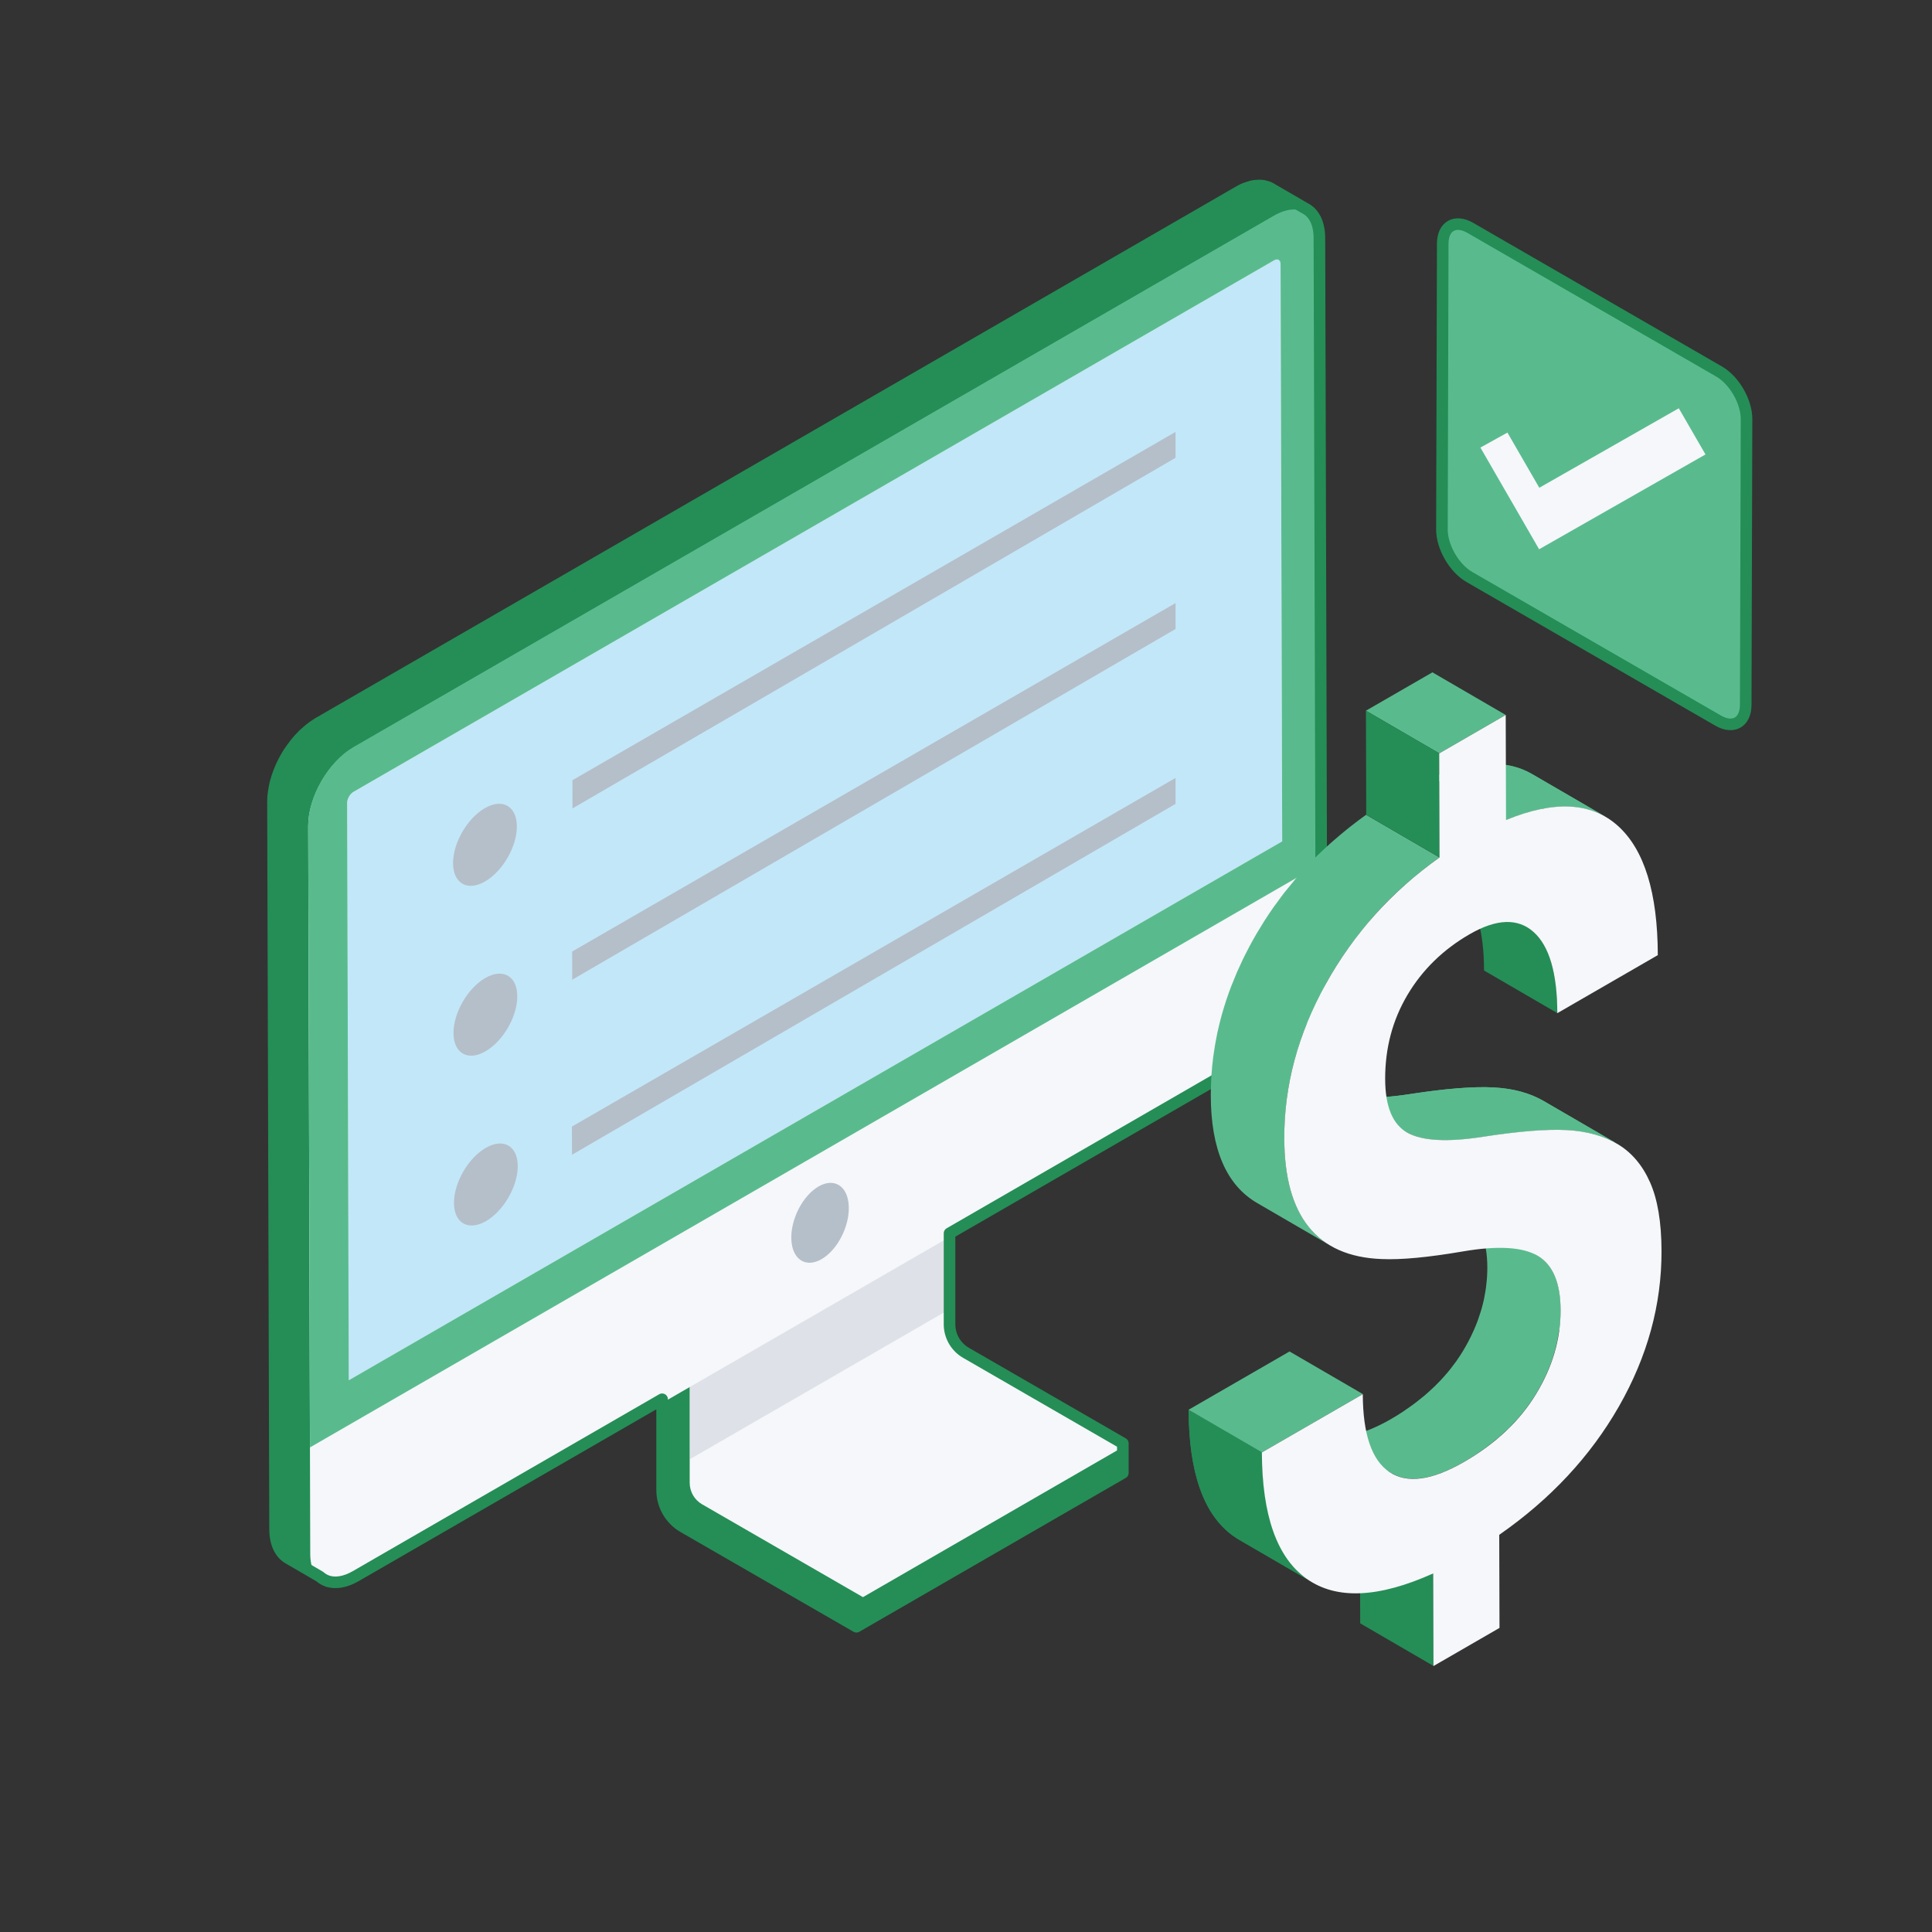 <?xml version="1.0" encoding="utf-8"?>
<!-- Generator: Adobe Illustrator 23.0.2, SVG Export Plug-In . SVG Version: 6.00 Build 0)  -->
<svg version="1.1" xmlns="http://www.w3.org/2000/svg" xmlns:xlink="http://www.w3.org/1999/xlink" x="0px" y="0px"
	 viewBox="0 0 500 500" style="enable-background:new 0 0 500 500;" xml:space="preserve">
<rect x="0" y="0" width="500" height="500" fill="#333333" stroke="none"/>
<style type="text/css">
	.st0{fill:#248E56;}
	.st1{fill:#F5F7FA;}
	.st2{opacity:0.3;fill:#A8B1BE;}
	.st3{fill:#B5BFC9;}
	.st4{opacity:0.43;fill:#80D5F6;}
	.st5{fill:#59BB8D;}
	.st6{fill:none;stroke:#248E56;stroke-width:3;stroke-linecap:round;stroke-linejoin:round;stroke-miterlimit:10;}
	.st7{enable-background:new    ;}
	.st8{clip-path:url(#SVGID_2_);enable-background:new    ;}
	.st9{clip-path:url(#SVGID_4_);}
	.st10{clip-path:url(#SVGID_6_);enable-background:new    ;}
	.st11{clip-path:url(#SVGID_8_);enable-background:new    ;}
	.st12{fill:none;stroke:#248E56;stroke-width:3;stroke-miterlimit:10;}
	.st13{fill:#FFFFFF;}
	.st14{fill:url(#SVGID_9_);}
</style>
<g id="Layer_2">
</g>
<g id="Layer_1">
	<g>
		<g>
			<g>
				<g>
					<path class="st0" d="M245.67,374.56l-22.52-64.67l-1.62,0.92l-0.09-0.25l-50.06,28.36v47.66c0,3.94,2.1,7.58,5.51,9.55
						l44.75,25.82l68.95-39.81v-2.43v-2.92v-2.3L245.67,374.56z"/>
					<path class="st1" d="M178.49,358.02v25.72c0,2.3,1.22,4.42,3.21,5.57l41.63,24.03l67.26-38.83l-40.57-23.42
						c-2.65-1.52-4.28-4.35-4.28-7.4v-24.49L178.49,358.02z"/>
					<polygon class="st2" points="178.49,358.02 178.49,377.67 245.75,338.83 245.75,319.19 					"/>
					<path class="st0" d="M338.58,55.81c-0.19-0.02-0.43-0.05-0.64-0.05h-0.19c-0.24-0.02-0.5-0.02-0.73,0
						c-0.12,0.02-0.24,0.02-0.35,0.05c-0.21,0.02-0.43,0.05-0.61,0.09c-0.17,0.02-0.33,0.05-0.5,0.09
						c-0.17,0.05-0.35,0.09-0.52,0.14c-0.26,0.09-0.54,0.19-0.83,0.28c-0.17,0.07-0.31,0.12-0.45,0.19
						c-0.5,0.21-0.99,0.45-1.49,0.73L94.06,194.89c-0.76,0.43-1.49,0.97-2.22,1.54c-0.24,0.19-0.45,0.4-0.66,0.59
						c-0.52,0.45-1.02,0.9-1.49,1.4c-0.14,0.12-0.26,0.26-0.4,0.4c-0.59,0.66-1.16,1.35-1.7,2.06c-0.05,0.07-0.12,0.17-0.17,0.24
						c-0.59,0.8-1.14,1.63-1.63,2.51c-0.02,0.02-0.02,0.05-0.05,0.07c-0.52,0.9-0.97,1.8-1.4,2.74c0,0.02,0,0.02-0.02,0.05
						c-0.4,0.92-0.73,1.84-1.02,2.77c-0.02,0.09-0.05,0.17-0.07,0.24c-0.26,0.88-0.45,1.73-0.59,2.58
						c-0.02,0.14-0.05,0.28-0.07,0.43c-0.14,0.9-0.21,1.8-0.21,2.67l0.52,188.32c0.02,3.69-0.09,5.49,2.01,6.72l-10.24-5.96
						c-2.1-1.23-3.43-3.83-3.43-7.55l-0.54-188.3c0-0.76,0.05-1.54,0.17-2.32c0-0.12,0.05-0.26,0.07-0.38
						c0-0.14,0.05-0.28,0.07-0.43c0.05-0.28,0.07-0.54,0.14-0.83c0.09-0.45,0.19-0.9,0.33-1.35c0.02-0.12,0.07-0.26,0.12-0.38
						c0.02-0.09,0.05-0.17,0.07-0.26c0.05-0.17,0.09-0.35,0.17-0.54c0.12-0.38,0.26-0.76,0.4-1.11c0.14-0.35,0.28-0.71,0.43-1.06
						c0,0,0.02-0.02,0.02-0.05c0,0,0.02-0.02,0.02-0.05c0.14-0.31,0.26-0.61,0.43-0.92c0.17-0.33,0.33-0.66,0.5-0.99
						c0.14-0.28,0.31-0.54,0.47-0.83c0-0.02,0.02-0.05,0.02-0.07c0.02-0.02,0.05-0.05,0.05-0.09c0.21-0.33,0.4-0.66,0.61-0.99
						c0.21-0.33,0.45-0.66,0.69-0.99c0.09-0.14,0.19-0.28,0.31-0.43c0.05-0.07,0.09-0.14,0.17-0.21c0.09-0.14,0.19-0.28,0.31-0.43
						c0.31-0.4,0.61-0.78,0.95-1.16c0.14-0.17,0.31-0.33,0.45-0.5c0.14-0.14,0.26-0.26,0.4-0.4c0.14-0.17,0.28-0.33,0.43-0.47
						c0.33-0.33,0.71-0.61,1.04-0.92c0.24-0.19,0.45-0.4,0.69-0.59c0.71-0.57,1.44-1.09,2.2-1.54L320.6,50.58
						c0.5-0.31,0.99-0.54,1.47-0.76c0.05-0.02,0.12-0.05,0.17-0.07c0.12-0.05,0.19-0.07,0.31-0.09c0.26-0.12,0.54-0.21,0.83-0.28
						c0.07-0.05,0.17-0.07,0.26-0.09c0.09-0.02,0.17-0.05,0.26-0.07c0.17-0.02,0.31-0.07,0.47-0.09c0.09-0.02,0.21-0.05,0.31-0.07
						c0.09,0,0.21,0,0.31-0.02C325.1,49,325.22,49,325.34,49c0.07-0.02,0.14-0.02,0.21-0.02c0.19-0.02,0.35,0,0.54,0h0.17
						c0.02,0,0.05,0,0.05,0c0.26,0.02,0.5,0.05,0.71,0.07c0.05,0.02,0.09,0.02,0.12,0.05c0.07,0,0.14,0.02,0.21,0.05
						c0.12,0.02,0.24,0.05,0.33,0.07c0.12,0.02,0.21,0.07,0.31,0.09c0.07,0.02,0.14,0.05,0.21,0.07c0.02,0.02,0.07,0.02,0.12,0.05
						c0.19,0.09,0.38,0.19,0.57,0.28c0.02,0.02,0.05,0.02,0.07,0.05l9.15,5.32L338.58,55.81z"/>
					<g>
						<path class="st1" d="M329.68,56.02c6.49-3.75,11.77-0.74,11.79,6.72L342,251.05c0.02,7.44-5.22,16.53-11.71,20.28
							L92.08,408.86c-6.49,3.75-11.77,0.73-11.79-6.72l-0.53-188.31c-0.02-7.46,5.22-16.53,11.71-20.28L329.68,56.02z"/>
					</g>
					
						<ellipse transform="matrix(0.404 -0.915 0.915 0.404 -162.907 382.755)" class="st3" cx="212.12" cy="316.33" rx="10.92" ry="6.55"/>
					<path class="st4" d="M331.83,217.73l-46.5,26.85l-131.46,75.9l-63.62,36.73l-0.4-149.39c-0.02-1.09,0.73-2.37,1.66-2.91
						L329.7,67.37c0.97-0.54,1.7-0.12,1.7,0.97L331.83,217.73z"/>
					<path class="st5" d="M341.47,62.54c-0.02-7.46-5.29-10.47-11.79-6.72L91.47,193.35c-6.49,3.75-11.73,12.82-11.71,20.28
						l0.46,160.96l261.7-151.09L341.47,62.54z M91.51,204.91L329.71,67.38c0.95-0.55,1.69-0.13,1.7,0.97l0.42,149.39L90.26,357.21
						l-0.42-149.39C89.83,206.73,90.57,205.45,91.51,204.91z"/>
				</g>
			</g>
			<g>
				<path class="st3" d="M125.54,228.12c4.55-2.63,8.24-9.01,8.22-14.25c-0.01-5.24-3.72-7.35-8.28-4.72
					c-4.56,2.63-8.24,9.01-8.23,14.25C117.28,228.64,120.98,230.75,125.54,228.12z"/>
				<polygon class="st3" points="148.14,201.92 148.16,209.22 304.23,118.48 304.23,111.78 				"/>
				<polygon class="st3" points="148.09,253.55 304.23,162.78 304.23,156.07 148.07,246.26 				"/>
				<polygon class="st3" points="148.03,298.85 304.23,208.04 304.23,201.33 148.01,291.56 				"/>
				<path class="st3" d="M125.65,272.08c4.55-2.63,8.24-9.01,8.22-14.25c-0.01-5.24-3.72-7.35-8.28-4.72
					c-4.56,2.63-8.24,9.01-8.23,14.25C117.39,272.6,121.1,274.71,125.65,272.08z"/>
				<path class="st3" d="M125.72,297.07c-4.56,2.63-8.24,9.01-8.23,14.24c0.01,5.24,3.72,7.35,8.28,4.72
					c4.55-2.63,8.24-9.01,8.22-14.25C133.98,296.55,130.27,294.44,125.72,297.07z"/>
			</g>
		</g>
		<path class="st6" d="M341.92,222.54L341.92,222.54l-0.46-160.96c-0.01-3.91-1.47-6.58-3.79-7.71l-8.73-5.07
			c-0.02-0.02-0.05-0.02-0.07-0.05c-0.19-0.09-0.38-0.19-0.57-0.28c-0.05-0.02-0.09-0.02-0.12-0.05c-0.07-0.02-0.14-0.05-0.21-0.07
			c-0.09-0.02-0.19-0.07-0.31-0.09c-0.09-0.02-0.21-0.05-0.33-0.07c-0.07-0.02-0.14-0.05-0.21-0.05c-0.02-0.02-0.07-0.02-0.12-0.05
			c-0.21-0.02-0.45-0.05-0.71-0.07c0,0-0.02,0-0.05,0h-0.17c-0.19,0-0.35-0.02-0.54,0c-0.07,0-0.14,0-0.21,0.02
			c-0.12,0-0.24,0-0.35,0.02c-0.09,0.02-0.21,0.02-0.31,0.02c-0.09,0.02-0.21,0.05-0.31,0.07c-0.17,0.02-0.31,0.07-0.47,0.09
			c-0.09,0.02-0.17,0.05-0.26,0.07c-0.09,0.02-0.19,0.05-0.26,0.09c-0.28,0.07-0.57,0.17-0.83,0.28c-0.12,0.02-0.19,0.05-0.31,0.09
			c-0.05,0.02-0.12,0.05-0.17,0.07c-0.47,0.21-0.97,0.45-1.47,0.76L82.38,187.14c-0.76,0.45-1.49,0.97-2.2,1.54
			c-0.24,0.19-0.45,0.4-0.69,0.59c-0.33,0.31-0.71,0.59-1.04,0.92c-0.14,0.14-0.28,0.31-0.43,0.47c-0.14,0.14-0.26,0.26-0.4,0.4
			c-0.14,0.17-0.31,0.33-0.45,0.5c-0.33,0.38-0.64,0.76-0.95,1.16c-0.12,0.14-0.21,0.28-0.31,0.43c-0.07,0.07-0.12,0.14-0.17,0.21
			c-0.12,0.14-0.21,0.28-0.31,0.43c-0.24,0.33-0.47,0.66-0.69,0.99c-0.21,0.33-0.4,0.66-0.61,0.99c0,0.05-0.02,0.07-0.05,0.09
			c0,0.02-0.02,0.05-0.02,0.07c-0.17,0.28-0.33,0.54-0.47,0.83c-0.17,0.33-0.33,0.66-0.5,0.99c-0.17,0.31-0.28,0.61-0.43,0.92
			c0,0.02-0.02,0.05-0.02,0.05c0,0.02-0.02,0.05-0.02,0.05c-0.14,0.35-0.28,0.71-0.43,1.06c-0.14,0.35-0.28,0.73-0.4,1.11
			c-0.07,0.19-0.12,0.38-0.17,0.54c-0.02,0.09-0.05,0.17-0.07,0.26c-0.05,0.12-0.09,0.26-0.12,0.38c-0.14,0.45-0.24,0.9-0.33,1.35
			c-0.07,0.28-0.09,0.54-0.14,0.83c-0.02,0.14-0.07,0.28-0.07,0.43c-0.02,0.12-0.07,0.26-0.07,0.38c-0.12,0.78-0.17,1.56-0.17,2.32
			l0.54,188.3c0,3.71,1.32,6.32,3.43,7.55l8.15,4.74c0.59,0.53,1.26,0.92,2.01,1.17l0.08,0.05c-0.02-0.01-0.04-0.03-0.06-0.04
			c2,0.65,4.52,0.29,7.26-1.29l79.3-45.78v23.51c0,3.94,2.1,7.58,5.51,9.55L221.64,421l68.95-39.81v-2.43v-2.92v-2.3l-40.57-23.42
			c-2.65-1.52-4.28-4.35-4.28-7.4v-23.54l84.54-48.81c6.49-3.75,11.73-12.84,11.71-20.28L341.92,222.54z"/>
	</g>
	<g>
		<g>
			<polygon class="st0" points="370.99,431.15 352.02,420.12 351.95,396.16 370.93,407.18 			"/>
		</g>
		<path class="st5" d="M403.58,344.11c0.07-0.5,0.1-1.01,0.15-1.52c0.03-0.29,0.06-0.59,0.08-0.88c0.06-0.89,0.09-1.78,0.09-2.68
			c-0.02-7-1.98-11.67-5.86-14.01c-0.04-0.03-0.08-0.05-0.13-0.08l-18.98-11.03c0.04,0.02,0.09,0.05,0.13,0.08
			c3.88,2.34,5.84,7.01,5.86,14.01c0,0.9-0.03,1.79-0.09,2.68c-0.02,0.29-0.06,0.58-0.08,0.87c-0.05,0.59-0.11,1.17-0.19,1.75
			c-0.11,0.78-0.25,1.56-0.4,2.34c-0.04,0.21-0.07,0.41-0.11,0.62c-0.04,0.16-0.08,0.33-0.12,0.49c-0.16,0.7-0.33,1.39-0.53,2.08
			c-0.06,0.21-0.13,0.43-0.2,0.64c-0.2,0.65-0.41,1.29-0.64,1.94c-0.06,0.18-0.12,0.36-0.19,0.53c-0.29,0.78-0.61,1.55-0.95,2.32
			c-0.07,0.15-0.14,0.29-0.2,0.44c-0.34,0.74-0.69,1.47-1.07,2.2c-0.04,0.08-0.08,0.16-0.12,0.24c-0.46,0.86-0.94,1.72-1.46,2.58
			c-0.52,0.85-1.07,1.69-1.65,2.51c-0.06,0.09-0.13,0.17-0.19,0.26c-0.46,0.64-0.94,1.27-1.43,1.89c-0.22,0.28-0.45,0.56-0.68,0.83
			c-0.34,0.41-0.69,0.8-1.05,1.2c-0.46,0.52-0.94,1.03-1.44,1.53c-0.32,0.33-0.64,0.65-0.97,0.97c-0.47,0.45-0.95,0.89-1.44,1.33
			c-0.35,0.32-0.7,0.63-1.07,0.94c-0.53,0.45-1.08,0.88-1.63,1.31c-0.36,0.28-0.71,0.57-1.08,0.84c-0.63,0.47-1.28,0.92-1.94,1.37
			c-0.32,0.22-0.63,0.45-0.96,0.67c-1,0.66-2.04,1.3-3.11,1.92c-0.83,0.48-1.63,0.91-2.42,1.3c-0.1,0.05-0.2,0.1-0.3,0.15
			c-0.75,0.37-1.47,0.7-2.18,1c-0.14,0.06-0.29,0.12-0.43,0.18c-0.43,0.17-0.85,0.33-1.27,0.48c-0.1,0.04-0.2,0.08-0.31,0.11
			c-0.51,0.17-1.01,0.33-1.5,0.46c-0.09,0.02-0.17,0.04-0.26,0.07c-0.71,0.19-1.4,0.34-2.07,0.44c-0.04,0.01-0.09,0.01-0.13,0.02
			c-0.49,0.07-0.97,0.12-1.44,0.14c-0.12,0.01-0.25,0.02-0.37,0.02c-0.41,0.01-0.82,0.01-1.22-0.01c-0.04,0-0.07,0-0.11,0
			c-0.4-0.03-0.8-0.07-1.18-0.14c-0.12-0.02-0.24-0.05-0.36-0.07c-0.25-0.05-0.5-0.11-0.75-0.17c-0.13-0.04-0.26-0.08-0.39-0.12
			c-0.23-0.07-0.45-0.15-0.67-0.24c-0.12-0.05-0.25-0.1-0.37-0.15c-0.25-0.11-0.49-0.23-0.73-0.36c-0.11-0.06-0.22-0.11-0.33-0.17
			l18.98,11.03c0.04,0.02,0.08,0.05,0.12,0.07c0.07,0.04,0.14,0.07,0.21,0.1c0.24,0.13,0.48,0.25,0.73,0.36
			c0.05,0.02,0.09,0.05,0.13,0.07c0.08,0.03,0.16,0.05,0.23,0.08c0.22,0.09,0.44,0.17,0.67,0.24c0.07,0.02,0.14,0.05,0.21,0.08
			c0.06,0.02,0.12,0.03,0.18,0.04c0.25,0.07,0.5,0.12,0.75,0.17c0.09,0.02,0.17,0.04,0.26,0.06c0.03,0.01,0.07,0.01,0.1,0.01
			c0.39,0.06,0.78,0.11,1.18,0.14c0.01,0,0.01,0,0.02,0c0.03,0,0.06,0,0.09,0c0.4,0.02,0.8,0.02,1.22,0.01c0.06,0,0.11,0,0.17,0
			c0.07,0,0.14-0.02,0.2-0.02c0.47-0.03,0.95-0.07,1.44-0.14c0.04-0.01,0.07,0,0.1-0.01c0.01,0,0.02,0,0.03-0.01
			c0.67-0.1,1.36-0.26,2.07-0.44c0.05-0.01,0.1-0.02,0.15-0.03c0.03-0.01,0.07-0.02,0.11-0.03c0.49-0.14,0.99-0.29,1.5-0.46
			c0.1-0.03,0.2-0.08,0.3-0.11c0.42-0.15,0.84-0.31,1.27-0.48c0.07-0.03,0.15-0.05,0.22-0.08c0.07-0.03,0.14-0.07,0.21-0.1
			c0.71-0.3,1.44-0.63,2.18-1c0.1-0.05,0.2-0.1,0.29-0.15c0.79-0.4,1.59-0.83,2.42-1.31c1.07-0.62,2.1-1.26,3.11-1.92
			c0.33-0.22,0.64-0.45,0.96-0.67c0.66-0.45,1.31-0.9,1.94-1.37c0.37-0.27,0.72-0.56,1.08-0.84c0.55-0.43,1.1-0.86,1.63-1.31
			c0.36-0.31,0.71-0.63,1.07-0.94c0.49-0.44,0.97-0.88,1.44-1.33c0.13-0.13,0.28-0.25,0.4-0.37c0.2-0.2,0.37-0.4,0.56-0.6
			c0.49-0.5,0.97-1.01,1.44-1.53c0.16-0.17,0.33-0.34,0.48-0.52c0.19-0.22,0.37-0.46,0.56-0.69c0.23-0.28,0.46-0.55,0.68-0.83
			c0.13-0.16,0.27-0.32,0.4-0.49c0.36-0.46,0.7-0.93,1.03-1.4c0.06-0.09,0.13-0.17,0.19-0.25c0.02-0.03,0.04-0.05,0.06-0.08
			c0.37-0.53,0.73-1.06,1.07-1.6c0.18-0.28,0.35-0.55,0.52-0.83c0.16-0.26,0.32-0.53,0.47-0.79c0.33-0.56,0.64-1.12,0.94-1.69
			c0.02-0.03,0.03-0.07,0.05-0.1c0.04-0.08,0.08-0.16,0.12-0.24c0.23-0.44,0.45-0.87,0.66-1.31c0.14-0.3,0.27-0.59,0.41-0.89
			c0.07-0.15,0.14-0.3,0.2-0.45c0.05-0.1,0.1-0.2,0.14-0.31c0.24-0.56,0.47-1.12,0.69-1.68c0.04-0.11,0.08-0.22,0.12-0.34
			c0.07-0.18,0.13-0.36,0.19-0.53c0.11-0.31,0.23-0.61,0.33-0.92c0.11-0.34,0.21-0.68,0.31-1.02c0.06-0.21,0.13-0.42,0.19-0.64
			c0.03-0.11,0.07-0.21,0.1-0.32c0.16-0.59,0.3-1.18,0.43-1.77c0.04-0.16,0.09-0.33,0.12-0.49c0.01-0.02,0.01-0.05,0.02-0.07
			c0.04-0.18,0.06-0.37,0.09-0.55c0.15-0.78,0.29-1.56,0.4-2.34C403.55,344.26,403.57,344.18,403.58,344.11z"/>
		<g class="st7">
			<defs>
				<path id="SVGID_1_" class="st7" d="M339.7,409.54l-18.98-11.03c-0.53-0.31-1.05-0.64-1.55-1c-7.66-5.48-11.51-16.36-11.56-32.67
					l18.98,11.03c0.05,16.31,3.9,27.19,11.56,32.67C338.65,408.9,339.17,409.23,339.7,409.54z"/>
			</defs>
			<use xlink:href="#SVGID_1_"  style="overflow:visible;fill:#248E56;"/>
			<clipPath id="SVGID_2_">
				<use xlink:href="#SVGID_1_"  style="overflow:visible;"/>
			</clipPath>
			<g class="st8">
				<path class="st0" d="M339.7,409.54l-18.98-11.03c-0.53-0.31-1.05-0.64-1.55-1c-7.66-5.48-11.51-16.36-11.56-32.67l18.98,11.03
					c0.05,16.31,3.9,27.19,11.56,32.67C338.65,408.9,339.17,409.23,339.7,409.54"/>
			</g>
		</g>
		<g>
			<polygon class="st5" points="326.59,375.87 307.61,364.84 333.73,349.76 352.71,360.79 			"/>
		</g>
		<g class="st7">
			<defs>
				<path id="SVGID_3_" class="st7" d="M376.17,228.88l18.98,11.03c0.61,0.35,1.19,0.78,1.75,1.28c4.07,3.64,6.12,10.63,6.15,21.01
					l-18.98-11.03c-0.03-10.38-2.08-17.38-6.15-21.01C377.36,229.66,376.78,229.24,376.17,228.88z"/>
			</defs>
			<clipPath id="SVGID_4_">
				<use xlink:href="#SVGID_3_"  style="overflow:visible;"/>
			</clipPath>
			<g class="st9">
				<path class="st0" d="M403.04,262.2l-18.98-11.03c-0.03-10.38-2.08-17.38-6.15-21.01c-0.56-0.5-1.14-0.92-1.75-1.28l18.98,11.03
					c0.61,0.35,1.19,0.78,1.75,1.28C400.96,244.82,403.01,251.82,403.04,262.2"/>
			</g>
		</g>
		<g class="st7">
			<defs>
				<path id="SVGID_5_" class="st7" d="M364.1,293.04l-18.98-11.03c0.07,0.04,0.14,0.08,0.21,0.12c3.85,2.11,10.35,2.45,19.54,1.02
					c9.18-1.42,16.39-2,21.64-1.73c5.09,0.27,9.41,1.44,12.95,3.5l18.98,11.03c-3.54-2.06-7.86-3.23-12.95-3.5
					c-5.24-0.27-12.46,0.31-21.64,1.73c-9.19,1.43-15.7,1.09-19.54-1.02C364.24,293.12,364.17,293.08,364.1,293.04z"/>
			</defs>
			<use xlink:href="#SVGID_5_"  style="overflow:visible;fill:#59BB8D;"/>
			<clipPath id="SVGID_6_">
				<use xlink:href="#SVGID_5_"  style="overflow:visible;"/>
			</clipPath>
			<g class="st10">
				<path class="st5" d="M364.1,293.04l-18.98-11.03c0.04,0.02,0.07,0.04,0.11,0.06l18.98,11.03
					C364.17,293.08,364.14,293.06,364.1,293.04"/>
				<path class="st5" d="M364.21,293.1l-18.98-11.03c0.03,0.02,0.07,0.04,0.1,0.06c0.34,0.18,0.69,0.36,1.07,0.51l18.98,11.03
					c-0.38-0.16-0.73-0.33-1.07-0.51C364.27,293.14,364.24,293.12,364.21,293.1"/>
				<path class="st5" d="M365.38,293.67l-18.98-11.03c0.47,0.19,0.96,0.37,1.49,0.52l18.98,11.03
					C366.34,294.04,365.84,293.87,365.38,293.67"/>
				<path class="st5" d="M366.87,294.19l-18.98-11.03c0.63,0.18,1.29,0.33,2.01,0.46l18.98,11.03
					C368.16,294.53,367.5,294.37,366.87,294.19"/>
				<path class="st5" d="M368.88,294.65l-18.98-11.03c0.88,0.15,1.83,0.26,2.84,0.32l18.98,11.03
					C370.7,294.91,369.76,294.8,368.88,294.65"/>
				<path class="st5" d="M371.71,294.98l-18.98-11.03c1.33,0.08,2.78,0.09,4.35,0.02L376.06,295
					C374.5,295.07,373.05,295.06,371.71,294.98"/>
				<path class="st5" d="M376.06,295l-18.98-11.03c2.27-0.1,4.78-0.36,7.54-0.78l18.98,11.03C380.85,294.64,378.33,294.9,376.06,295
					"/>
				<path class="st5" d="M383.6,294.22l-18.98-11.03c0.08-0.01,0.17-0.03,0.25-0.04c0.2-0.03,0.39-0.06,0.59-0.09l18.98,11.03
					c-0.2,0.03-0.39,0.06-0.59,0.09C383.77,294.19,383.69,294.21,383.6,294.22"/>
				<path class="st5" d="M384.44,294.09l-18.98-11.03c5.91-0.9,10.99-1.44,15.24-1.63l18.98,11.03
					C395.44,292.65,390.35,293.19,384.44,294.09"/>
				<path class="st5" d="M399.68,292.46l-18.98-11.03c2.15-0.09,4.08-0.1,5.81-0.01c0.15,0.01,0.3,0.02,0.45,0.03l18.98,11.03
					c-0.15-0.01-0.3-0.02-0.45-0.03C403.77,292.36,401.83,292.36,399.68,292.46"/>
				<path class="st5" d="M405.94,292.48l-18.98-11.03c1.35,0.09,2.64,0.24,3.88,0.45l18.98,11.03
					C408.58,292.71,407.29,292.56,405.94,292.48"/>
				<path class="st5" d="M409.82,292.93l-18.98-11.03c1.12,0.19,2.2,0.44,3.23,0.74l18.98,11.03
					C412.02,293.37,410.94,293.12,409.82,292.93"/>
				<path class="st5" d="M413.05,293.67l-18.98-11.03c0.95,0.28,1.87,0.6,2.75,0.97l18.98,11.03
					C414.92,294.27,414,293.95,413.05,293.67"/>
				<path class="st5" d="M415.8,294.64l-18.98-11.03c0.83,0.35,1.63,0.74,2.4,1.17l18.98,11.03
					C417.43,295.38,416.63,294.99,415.8,294.64"/>
				<path class="st5" d="M418.19,295.81l-18.98-11.03c0.08,0.05,0.17,0.1,0.25,0.14l18.98,11.03
					C418.36,295.9,418.28,295.85,418.19,295.81"/>
			</g>
		</g>
		<g class="st7">
			<defs>
				<path id="SVGID_7_" class="st7" d="M396.49,200.32l18.98,11.03c-6.53-3.8-15.1-3.51-25.71,0.85l-18.98-11.03
					C381.39,196.82,389.96,196.53,396.49,200.32z"/>
			</defs>
			<use xlink:href="#SVGID_7_"  style="overflow:visible;fill:#59BB8D;"/>
			<clipPath id="SVGID_8_">
				<use xlink:href="#SVGID_7_"  style="overflow:visible;"/>
			</clipPath>
			<g class="st11">
				<path class="st5" d="M389.76,212.21l-18.98-11.03c2.24-0.92,4.4-1.66,6.46-2.22l18.98,11.03
					C394.16,210.54,392,211.28,389.76,212.21"/>
				<path class="st5" d="M396.22,209.98l-18.98-11.03c1.48-0.4,2.92-0.71,4.31-0.92l18.98,11.03
					C399.14,209.27,397.7,209.58,396.22,209.98"/>
				<path class="st5" d="M400.53,209.06l-18.98-11.03c1.14-0.17,2.24-0.28,3.31-0.33l18.98,11.03
					C402.77,208.78,401.66,208.89,400.53,209.06"/>
				<path class="st5" d="M403.84,208.73l-18.98-11.03c0.95-0.04,1.87-0.03,2.77,0.02l18.98,11.03
					C405.71,208.7,404.79,208.69,403.84,208.73"/>
				<path class="st5" d="M406.61,208.75l-18.98-11.03c0.83,0.05,1.64,0.15,2.42,0.28l18.98,11.03
					C408.25,208.9,407.44,208.81,406.61,208.75"/>
				<path class="st5" d="M409.03,209.04l-18.98-11.03c0.75,0.13,1.48,0.3,2.2,0.51l18.98,11.03
					C410.52,209.34,409.79,209.17,409.03,209.04"/>
				<path class="st5" d="M411.23,209.54l-18.98-11.03c0.7,0.2,1.39,0.45,2.05,0.72l18.98,11.03
					C412.62,209.99,411.94,209.75,411.23,209.54"/>
				<path class="st5" d="M413.29,210.27l-18.98-11.03c0.67,0.28,1.33,0.6,1.96,0.96l18.98,11.03
					C414.61,210.87,413.96,210.55,413.29,210.27"/>
				<path class="st5" d="M415.25,211.23l-18.98-11.03c0.07,0.04,0.14,0.08,0.21,0.12l18.98,11.03
					C415.39,211.31,415.32,211.27,415.25,211.23"/>
			</g>
		</g>
		<path class="st5" d="M332.38,294.58c0-0.85,0.01-1.7,0.04-2.55c0.01-0.24,0.02-0.48,0.03-0.72c0.02-0.6,0.05-1.21,0.09-1.81
			c0.02-0.33,0.05-0.66,0.08-0.98c0.04-0.51,0.07-1.03,0.12-1.54c0.03-0.36,0.08-0.71,0.12-1.07c0.05-0.48,0.1-0.96,0.16-1.44
			c0.12-0.95,0.27-1.9,0.43-2.85c0.05-0.28,0.1-0.55,0.15-0.82c0.12-0.68,0.25-1.36,0.39-2.03c0.05-0.26,0.11-0.53,0.17-0.79
			c0.3-1.36,0.63-2.71,1-4.06c0.06-0.21,0.12-0.42,0.18-0.63c0.3-1.05,0.62-2.1,0.96-3.15c0.06-0.18,0.11-0.36,0.17-0.53
			c0.35-1.05,0.73-2.11,1.13-3.16c0.1-0.27,0.21-0.53,0.31-0.8c0.3-0.78,0.62-1.55,0.95-2.32c0.12-0.29,0.24-0.58,0.37-0.87
			c0.43-0.99,0.88-1.97,1.35-2.95c0-0.01,0.01-0.01,0.01-0.02c0.48-1,0.99-1.99,1.51-2.98c0.34-0.64,0.67-1.27,1.02-1.91
			c0.78-1.4,1.6-2.77,2.44-4.12c0.18-0.29,0.35-0.58,0.53-0.86c0.89-1.4,1.81-2.77,2.76-4.12c0.29-0.41,0.6-0.8,0.89-1.21
			c0.69-0.95,1.4-1.89,2.12-2.81c0.55-0.7,1.12-1.38,1.69-2.06c0.65-0.78,1.29-1.56,1.96-2.31c0.27-0.31,0.55-0.61,0.82-0.91
			c1.01-1.1,2.03-2.19,3.09-3.25c0.11-0.11,0.21-0.22,0.32-0.33c1.17-1.16,2.38-2.29,3.62-3.4c0.34-0.31,0.7-0.61,1.05-0.91
			c0.95-0.83,1.92-1.64,2.9-2.44c0.38-0.31,0.76-0.62,1.15-0.92c1.32-1.04,2.67-2.06,4.06-3.05l-18.98-11.03
			c-1.39,0.99-2.74,2.01-4.06,3.05c-0.39,0.3-0.76,0.61-1.15,0.92c-0.99,0.8-1.95,1.61-2.9,2.44c-0.35,0.3-0.7,0.61-1.05,0.91
			c-1.2,1.08-2.38,2.17-3.52,3.29c-0.03,0.03-0.07,0.07-0.1,0.1c-0.11,0.11-0.21,0.22-0.32,0.33c-1.06,1.06-2.08,2.14-3.09,3.24
			c-0.28,0.3-0.55,0.61-0.83,0.91c-0.24,0.27-0.48,0.52-0.72,0.79c-0.43,0.49-0.83,1.01-1.25,1.52c-0.57,0.68-1.14,1.36-1.69,2.06
			c-0.16,0.21-0.34,0.4-0.5,0.61c-0.56,0.72-1.08,1.46-1.62,2.19c-0.3,0.41-0.61,0.8-0.9,1.22c-0.07,0.1-0.15,0.2-0.22,0.3
			c-0.81,1.15-1.59,2.32-2.35,3.5c-0.06,0.1-0.12,0.21-0.19,0.31c-0.18,0.28-0.35,0.58-0.53,0.86c-0.47,0.75-0.94,1.5-1.39,2.27
			c-0.36,0.61-0.71,1.23-1.05,1.85c-0.29,0.52-0.57,1.05-0.85,1.57c-0.06,0.11-0.11,0.23-0.17,0.34c-0.52,0.99-1.03,1.98-1.51,2.98
			c0,0,0,0,0,0c0,0.01-0.01,0.02-0.01,0.03c-0.47,0.98-0.92,1.96-1.35,2.94c-0.05,0.11-0.11,0.23-0.15,0.34
			c-0.08,0.17-0.14,0.35-0.21,0.52c-0.33,0.77-0.65,1.55-0.95,2.33c-0.07,0.18-0.15,0.35-0.22,0.53c-0.03,0.09-0.06,0.18-0.1,0.26
			c-0.4,1.05-0.78,2.1-1.13,3.16c-0.02,0.05-0.04,0.11-0.06,0.16c-0.04,0.13-0.07,0.25-0.12,0.38c-0.34,1.05-0.66,2.09-0.96,3.14
			c-0.04,0.14-0.09,0.29-0.13,0.43c-0.02,0.07-0.03,0.13-0.05,0.2c-0.37,1.35-0.7,2.7-1,4.06c-0.03,0.12-0.06,0.24-0.09,0.37
			c-0.03,0.14-0.05,0.28-0.08,0.43c-0.14,0.67-0.27,1.35-0.39,2.03c-0.05,0.28-0.1,0.55-0.15,0.83c-0.16,0.95-0.3,1.89-0.43,2.84
			c0,0.02-0.01,0.04-0.01,0.06c-0.06,0.47-0.11,0.94-0.16,1.41c-0.04,0.35-0.08,0.7-0.12,1.05c-0.05,0.51-0.09,1.03-0.12,1.54
			c-0.03,0.33-0.06,0.66-0.08,0.98c-0.04,0.57-0.06,1.14-0.08,1.72c-0.01,0.27-0.03,0.54-0.04,0.82c-0.03,0.85-0.04,1.69-0.04,2.54
			c0.04,13.91,4.04,23.19,12.01,27.82l18.98,11.03C336.42,317.76,332.42,308.49,332.38,294.58z"/>
		<g>
			<polygon class="st5" points="372.48,194.96 353.5,183.93 370.71,174 389.68,185.03 			"/>
		</g>
		<g>
			<polygon class="st0" points="372.55,221.89 353.58,210.87 353.5,183.93 372.48,194.96 			"/>
		</g>
		<g>
			<path class="st1" d="M389.68,185.03l0.08,27.18c12.47-5.13,22.13-4.62,28.96,1.53s10.28,17.3,10.32,33.45l-26.01,15.02
				c-0.03-10.38-2.08-17.38-6.15-21.01c-4.07-3.64-9.57-3.44-16.53,0.57c-6.88,3.97-12.25,9.22-16.11,15.73
				c-3.86,6.52-5.78,13.77-5.76,21.76c0.02,7.16,1.95,11.8,5.81,13.91c3.85,2.11,10.35,2.45,19.54,1.02
				c9.18-1.42,16.39-2,21.64-1.73c5.23,0.28,9.65,1.51,13.25,3.68c3.6,2.17,6.37,5.45,8.32,9.86c1.95,4.4,2.94,10.3,2.96,17.72
				c0.04,13.92-3.64,27.34-11.03,40.27c-7.39,12.92-17.72,24-30.97,33.22l0.07,24.09l-17.09,9.87l-0.07-23.97
				c-14.2,6.39-25.12,6.84-32.78,1.36c-7.66-5.48-11.51-16.36-11.56-32.67l26.12-15.08c0.03,10.37,2.33,17.08,6.89,20.15
				c4.57,3.05,11.01,2.18,19.32-2.62c8.17-4.72,14.38-10.58,18.63-17.56c4.25-6.99,6.37-14.23,6.35-21.73
				c-0.02-7-1.98-11.67-5.86-14.01c-3.88-2.33-10.35-2.72-19.38-1.18c-9.04,1.55-16.07,2.21-21.1,1.98
				c-16.73-0.65-25.12-11.07-25.17-31.25c-0.04-13.67,3.55-27,10.76-39.98c7.22-13,17.02-23.89,29.41-32.7l-0.08-26.93
				L389.68,185.03z"/>
		</g>
	</g>
	<g>
		<path class="st5" d="M444.9,96.15c3.93,2.27,7.11,7.77,7.1,12.29l-0.21,73.98c-0.01,4.52-3.21,6.34-7.14,4.07l-64.38-37.17
			c-3.94-2.27-7.11-7.78-7.1-12.29l0.21-73.98c0.01-4.52,3.21-6.34,7.14-4.07L444.9,96.15z"/>
	</g>
	<g>
		<path class="st12" d="M444.9,96.15c3.93,2.27,7.11,7.77,7.1,12.29l-0.21,73.98c-0.01,4.52-3.21,6.34-7.14,4.07l-64.38-37.17
			c-3.94-2.27-7.11-7.78-7.1-12.29l0.21-73.98c0.01-4.52,3.21-6.34,7.14-4.07L444.9,96.15z"/>
	</g>
	<g>
		<polygon class="st1" points="441.38,117.61 398.32,142.15 383.13,115.83 390.12,111.95 398.37,126.23 434.47,105.66 		"/>
	</g>
</g>
</svg>
